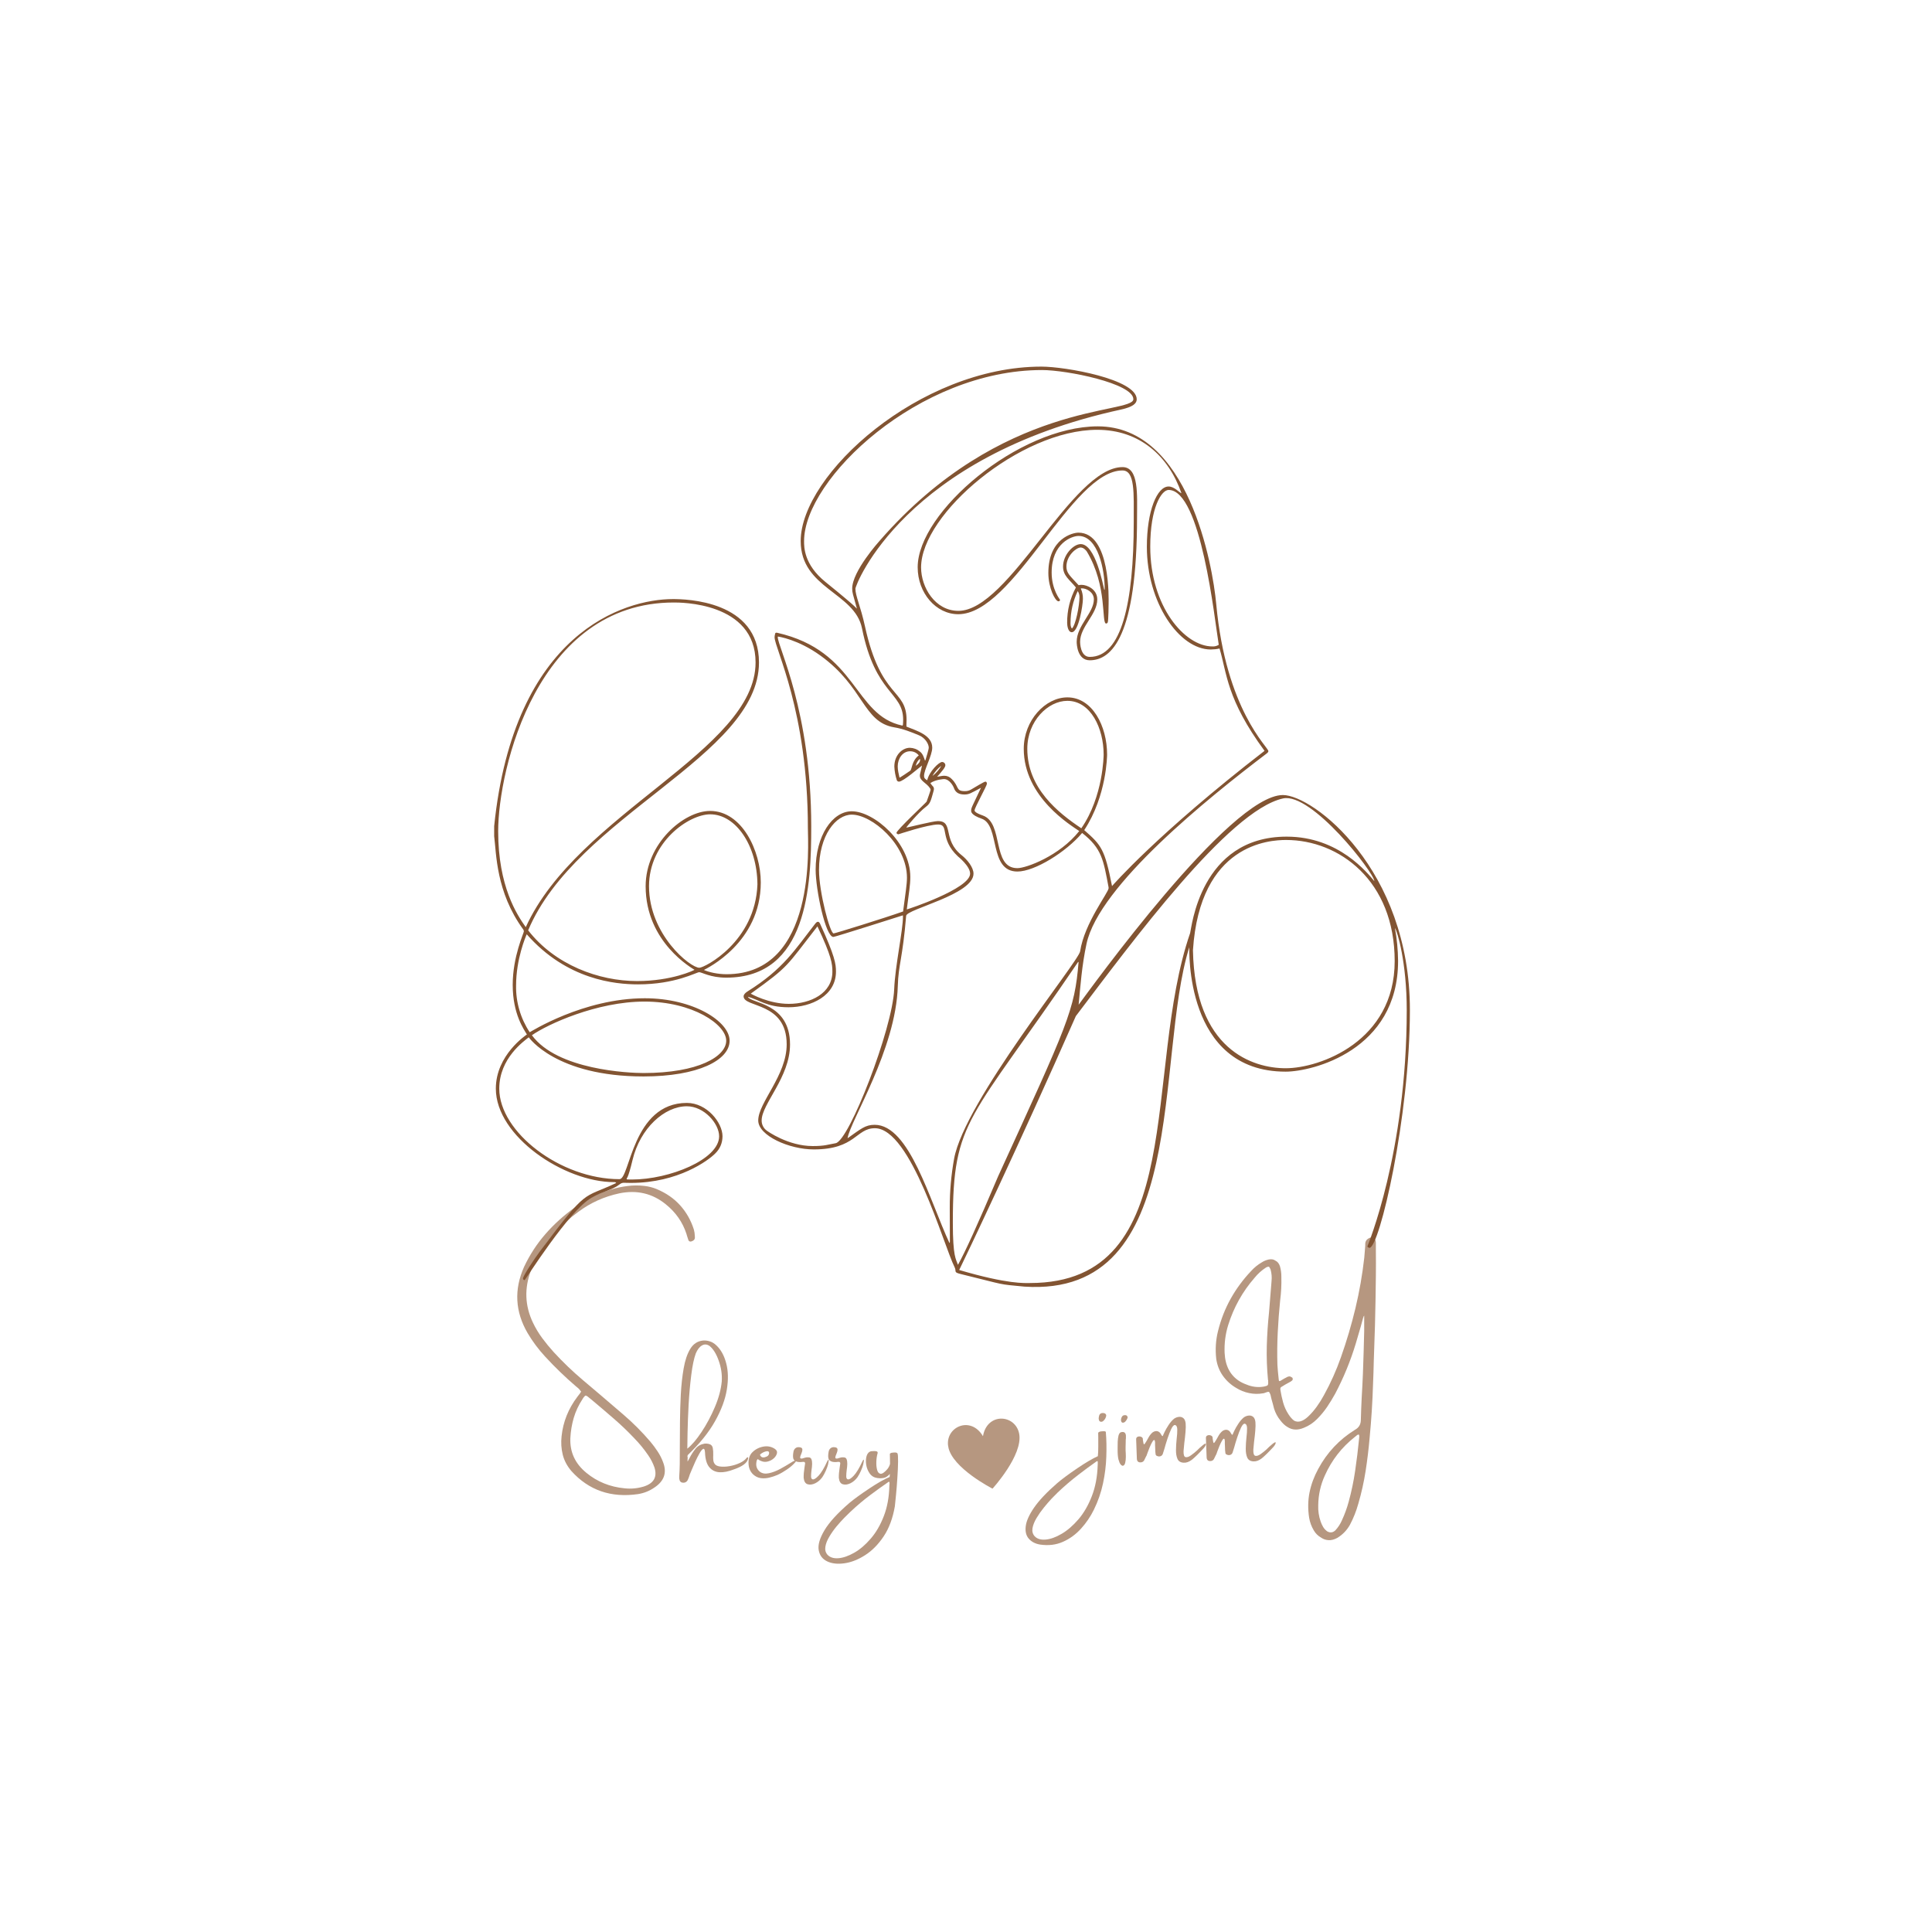 <svg xmlns="http://www.w3.org/2000/svg" xmlns:xlink="http://www.w3.org/1999/xlink" width="500" zoomAndPan="magnify" viewBox="0 0 375 375" height="500" preserveAspectRatio="xMidYMid meet" version="1.0"><defs><g/><clipPath id="211557fd92"><path d="M 95.914 71.152 L 273.664 71.152 L 273.664 250 L 95.914 250 Z M 95.914 71.152 " clip-rule="nonzero"/></clipPath><clipPath id="cbf7614b72"><path d="M 183 275 L 198 275 L 198 289 L 183 289 Z M 183 275 " clip-rule="nonzero"/></clipPath><clipPath id="c1744fb50b"><path d="M 183.113 275.594 L 197.133 273.039 L 199.82 287.797 L 185.805 290.352 Z M 183.113 275.594 " clip-rule="nonzero"/></clipPath><clipPath id="5a2cbcca70"><path d="M 183.113 275.594 L 197.133 273.039 L 199.82 287.797 L 185.805 290.352 Z M 183.113 275.594 " clip-rule="nonzero"/></clipPath></defs><rect x="-37.5" width="450" fill="#ffffff" y="-37.5" height="450" fill-opacity="1"/><rect x="-37.5" width="450" fill="#ffffff" y="-37.5" height="450" fill-opacity="1"/><g fill="#b69780" fill-opacity="1"><g transform="translate(105.347, 279.128)"><g><path d="M 22.078 -48.344 C 23.93 -47.57 25.457 -46.52 26.656 -45.188 C 27.863 -43.852 28.754 -42.285 29.328 -40.484 C 29.441 -40.086 29.504 -39.676 29.516 -39.25 C 29.516 -39.156 29.52 -39.062 29.531 -38.969 C 29.551 -38.645 29.395 -38.406 29.062 -38.25 C 28.883 -38.156 28.723 -38.125 28.578 -38.156 C 28.43 -38.188 28.328 -38.281 28.266 -38.438 C 28.16 -38.727 28.062 -39.035 27.969 -39.359 C 27.957 -39.422 27.938 -39.5 27.906 -39.594 C 27.164 -41.895 25.812 -43.832 23.844 -45.406 C 21.25 -47.5 18.254 -48.195 14.859 -47.5 C 11.91 -46.863 9.266 -45.672 6.922 -43.922 C 3.723 -41.598 1.141 -38.789 -0.828 -35.5 C -1.422 -34.52 -1.91 -33.52 -2.297 -32.5 C -3.598 -29.062 -3.469 -25.695 -1.906 -22.406 C -1.395 -21.332 -0.789 -20.328 -0.094 -19.391 C 0.594 -18.461 1.332 -17.562 2.125 -16.688 C 3.906 -14.75 5.805 -12.926 7.828 -11.219 C 8.91 -10.289 9.988 -9.379 11.062 -8.484 C 12.594 -7.18 14.117 -5.875 15.641 -4.562 C 17.535 -2.938 19.285 -1.18 20.891 0.703 C 21.398 1.305 21.867 1.938 22.297 2.594 C 22.734 3.25 23.086 3.945 23.359 4.688 C 24.129 6.688 23.586 8.312 21.734 9.562 C 20.754 10.25 19.676 10.688 18.5 10.875 C 13.258 11.633 8.953 10.148 5.578 6.422 C 4.723 5.422 4.156 4.348 3.875 3.203 C 3.594 2.066 3.52 0.879 3.656 -0.359 C 3.945 -3.148 4.973 -5.707 6.734 -8.031 C 6.91 -8.258 7.082 -8.484 7.25 -8.703 C 7.301 -8.816 7.367 -8.914 7.453 -9 C 7.234 -9.332 6.984 -9.609 6.703 -9.828 C 6.598 -9.898 6.516 -9.969 6.453 -10.031 C 4.328 -11.852 2.328 -13.785 0.453 -15.828 C -0.848 -17.234 -1.977 -18.75 -2.938 -20.375 C -5.363 -24.539 -5.594 -28.828 -3.625 -33.234 C -2.52 -35.578 -1.141 -37.695 0.516 -39.594 C 2.172 -41.5 4.082 -43.227 6.25 -44.781 C 8.363 -46.301 10.695 -47.457 13.25 -48.25 C 14.289 -48.562 15.359 -48.785 16.453 -48.922 C 17.547 -49.066 18.645 -49.07 19.75 -48.938 C 20.562 -48.844 21.336 -48.645 22.078 -48.344 Z M 8.078 -8.062 C 7.941 -7.914 7.82 -7.75 7.719 -7.562 C 6.957 -6.406 6.391 -5.191 6.016 -3.922 C 5.648 -2.66 5.43 -1.352 5.359 0 C 5.242 2.707 6.281 4.957 8.469 6.75 C 10.57 8.477 13.035 9.477 15.859 9.75 C 17.148 9.895 18.414 9.773 19.656 9.391 C 21.57 8.766 22.25 7.539 21.688 5.719 C 21.395 4.875 20.984 4.07 20.453 3.312 C 19.648 2.133 18.742 1.031 17.734 0 C 16.492 -1.312 15.188 -2.562 13.812 -3.75 C 12.445 -4.938 11.066 -6.113 9.672 -7.281 C 9.359 -7.531 9.047 -7.785 8.734 -8.047 C 8.66 -8.117 8.57 -8.164 8.469 -8.188 C 8.426 -8.219 8.383 -8.242 8.344 -8.266 C 8.301 -8.242 8.266 -8.219 8.234 -8.188 C 8.16 -8.156 8.109 -8.113 8.078 -8.062 Z M 8.078 -8.062 "/></g></g></g><g fill="#b69780" fill-opacity="1"><g transform="translate(213.126, 285.455)"><g><path d="M 1.078 -11.188 C 1.254 -11.164 1.391 -11.098 1.484 -10.984 C 1.578 -10.867 1.609 -10.738 1.578 -10.594 C 1.504 -10.238 1.332 -9.938 1.062 -9.688 C 0.988 -9.594 0.879 -9.531 0.734 -9.5 C 0.598 -9.469 0.477 -9.484 0.375 -9.547 C 0.281 -9.609 0.219 -9.691 0.188 -9.797 C 0.156 -9.898 0.133 -10.023 0.125 -10.172 C 0.133 -10.191 0.141 -10.223 0.141 -10.266 C 0.148 -10.391 0.176 -10.531 0.219 -10.688 C 0.332 -11.062 0.617 -11.227 1.078 -11.188 Z M 0.891 -7.641 C 1.047 -7.66 1.188 -7.66 1.312 -7.641 C 1.445 -7.617 1.516 -7.566 1.516 -7.484 C 1.641 -6.023 1.672 -4.441 1.609 -2.734 C 1.555 -1.023 1.344 0.707 0.969 2.469 C 0.594 4.238 0 5.945 -0.812 7.594 C -1.457 8.914 -2.285 10.133 -3.297 11.25 C -4.316 12.375 -5.488 13.227 -6.812 13.812 C -8.145 14.406 -9.625 14.582 -11.25 14.344 C -12.188 14.188 -12.914 13.805 -13.438 13.203 C -13.957 12.609 -14.156 11.805 -14.031 10.797 C -13.914 9.785 -13.379 8.582 -12.422 7.188 C -11.461 5.789 -9.969 4.207 -7.938 2.438 C -7 1.633 -5.691 0.664 -4.016 -0.469 C -2.336 -1.602 -1.008 -2.383 -0.031 -2.812 C 0.02 -3.332 0.047 -3.93 0.047 -4.609 C 0.055 -5.297 0.055 -5.93 0.047 -6.516 C 0.047 -6.836 0.039 -7.117 0.031 -7.359 C 0.094 -7.461 0.203 -7.535 0.359 -7.578 C 0.523 -7.617 0.676 -7.641 0.812 -7.641 C 0.852 -7.641 0.879 -7.641 0.891 -7.641 Z M -0.062 -1.109 C -0.062 -1.117 -0.062 -1.129 -0.062 -1.141 C -0.062 -1.223 -0.055 -1.332 -0.047 -1.469 C -0.047 -1.602 -0.051 -1.707 -0.062 -1.781 C -0.082 -1.863 -0.145 -1.879 -0.25 -1.828 C -0.352 -1.754 -0.469 -1.672 -0.594 -1.578 C -1.426 -1.004 -2.504 -0.207 -3.828 0.812 C -5.16 1.832 -6.5 2.977 -7.844 4.25 C -8.113 4.508 -8.492 4.895 -8.984 5.406 C -9.473 5.926 -9.984 6.516 -10.516 7.172 C -11.047 7.828 -11.52 8.504 -11.938 9.203 C -12.352 9.898 -12.613 10.555 -12.719 11.172 C -12.82 11.785 -12.68 12.305 -12.297 12.734 C -11.816 13.242 -11.102 13.457 -10.156 13.375 C -9.207 13.289 -8.172 12.914 -7.047 12.25 C -5.93 11.594 -4.848 10.656 -3.797 9.438 C -2.754 8.219 -1.891 6.723 -1.203 4.953 C -0.516 3.191 -0.133 1.172 -0.062 -1.109 Z M -0.062 -1.109 "/></g></g></g><g fill="#b69780" fill-opacity="1"><g transform="translate(217.024, 285.381)"><g><path d="M 0.922 -0.875 C 0.797 -0.863 0.648 -0.953 0.484 -1.141 C 0.328 -1.328 0.188 -1.656 0.062 -2.125 C -0.051 -2.602 -0.102 -3.266 -0.094 -4.109 C -0.094 -4.191 -0.094 -4.297 -0.094 -4.422 C -0.102 -4.742 -0.098 -5.125 -0.078 -5.562 C -0.055 -6 -0.004 -6.391 0.078 -6.734 C 0.172 -7.078 0.316 -7.289 0.516 -7.375 C 1.117 -7.551 1.453 -7.344 1.516 -6.75 C 1.516 -6.57 1.516 -6.391 1.516 -6.203 C 1.492 -6.117 1.484 -6.031 1.484 -5.938 C 1.473 -5.664 1.469 -5.398 1.469 -5.141 C 1.469 -4.91 1.461 -4.691 1.453 -4.484 C 1.453 -4.336 1.453 -4.129 1.453 -3.859 C 1.484 -3.473 1.5 -3.055 1.5 -2.609 C 1.5 -2.16 1.457 -1.77 1.375 -1.438 C 1.289 -1.102 1.141 -0.914 0.922 -0.875 Z M 1.344 -9.406 C 1.27 -9.332 1.172 -9.281 1.047 -9.25 C 0.922 -9.227 0.82 -9.238 0.75 -9.281 C 0.676 -9.352 0.625 -9.43 0.594 -9.516 C 0.57 -9.598 0.562 -9.703 0.562 -9.828 C 0.57 -9.859 0.578 -9.891 0.578 -9.922 C 0.586 -10.035 0.617 -10.145 0.672 -10.25 C 0.785 -10.582 1.039 -10.734 1.438 -10.703 C 1.57 -10.691 1.676 -10.633 1.75 -10.531 C 1.832 -10.426 1.863 -10.316 1.844 -10.203 C 1.738 -9.891 1.57 -9.625 1.344 -9.406 Z M 1.344 -9.406 "/></g></g></g><g fill="#b69780" fill-opacity="1"><g transform="translate(220.65, 285.313)"><g><path d="M 11.75 -3.828 C 11.75 -3.828 11.754 -3.836 11.766 -3.859 C 11.828 -3.91 11.961 -4.039 12.172 -4.25 C 12.391 -4.457 12.613 -4.648 12.844 -4.828 C 13.07 -5.016 13.242 -5.109 13.359 -5.109 C 13.473 -5.117 13.445 -4.957 13.281 -4.625 C 13.27 -4.594 13.238 -4.547 13.188 -4.484 C 13.145 -4.422 13.098 -4.359 13.047 -4.297 C 13.035 -4.273 13.023 -4.258 13.016 -4.25 C 12.023 -3.176 11.254 -2.422 10.703 -1.984 C 10.148 -1.555 9.602 -1.363 9.062 -1.406 C 8.477 -1.445 8.086 -1.695 7.891 -2.156 C 7.691 -2.625 7.598 -3.203 7.609 -3.891 C 7.617 -4.578 7.66 -5.27 7.734 -5.969 C 7.828 -6.719 7.867 -7.348 7.859 -7.859 C 7.848 -8.379 7.695 -8.664 7.406 -8.719 C 7.188 -8.738 6.945 -8.484 6.688 -7.953 C 6.438 -7.422 6.191 -6.789 5.953 -6.062 C 5.711 -5.332 5.516 -4.676 5.359 -4.094 C 5.211 -3.594 5.109 -3.266 5.047 -3.109 C 4.961 -2.879 4.805 -2.727 4.578 -2.656 C 4.359 -2.594 4.141 -2.613 3.922 -2.719 C 3.766 -2.781 3.676 -2.883 3.656 -3.031 C 3.602 -3.375 3.578 -3.734 3.578 -4.109 C 3.578 -4.348 3.566 -4.582 3.547 -4.812 C 3.547 -4.863 3.547 -4.938 3.547 -5.031 C 3.555 -5.133 3.555 -5.242 3.547 -5.359 C 3.535 -5.473 3.52 -5.57 3.5 -5.656 C 3.477 -5.738 3.441 -5.789 3.391 -5.812 C 3.273 -5.812 3.141 -5.672 2.984 -5.391 C 2.828 -5.117 2.664 -4.785 2.5 -4.391 C 2.344 -4.004 2.207 -3.656 2.094 -3.344 C 2 -3.062 1.93 -2.867 1.891 -2.766 C 1.867 -2.723 1.848 -2.691 1.828 -2.672 C 1.703 -2.398 1.57 -2.133 1.438 -1.875 C 1.32 -1.664 1.145 -1.535 0.906 -1.484 C 0.363 -1.398 0.066 -1.609 0.016 -2.109 C -0.035 -3.379 -0.082 -4.66 -0.125 -5.953 C -0.125 -6.203 -0.023 -6.363 0.172 -6.438 C 0.367 -6.52 0.57 -6.523 0.781 -6.453 C 1 -6.379 1.129 -6.254 1.172 -6.078 C 1.18 -5.992 1.188 -5.898 1.188 -5.797 C 1.258 -5.242 1.332 -4.969 1.406 -4.969 C 1.488 -4.969 1.664 -5.207 1.938 -5.688 C 2.07 -5.945 2.211 -6.195 2.359 -6.438 C 2.547 -6.758 2.785 -7.047 3.078 -7.297 C 3.41 -7.516 3.723 -7.586 4.016 -7.516 C 4.316 -7.441 4.555 -7.223 4.734 -6.859 C 4.848 -6.641 4.945 -6.547 5.031 -6.578 C 5.031 -6.578 5.039 -6.586 5.062 -6.609 C 5.082 -6.691 5.191 -6.941 5.391 -7.359 C 5.586 -7.773 5.848 -8.227 6.172 -8.719 C 6.492 -9.219 6.852 -9.629 7.25 -9.953 C 7.539 -10.148 7.848 -10.266 8.172 -10.297 C 8.492 -10.336 8.781 -10.258 9.031 -10.062 C 9.281 -9.863 9.43 -9.52 9.484 -9.031 C 9.523 -8.633 9.516 -8.066 9.453 -7.328 C 9.391 -6.598 9.312 -5.883 9.219 -5.188 C 9.145 -4.539 9.098 -4.035 9.078 -3.672 C 9.055 -2.941 9.188 -2.547 9.469 -2.484 C 9.758 -2.422 10.113 -2.539 10.531 -2.844 C 10.957 -3.145 11.363 -3.473 11.75 -3.828 Z M 11.75 -3.828 "/></g></g></g><g fill="#b69780" fill-opacity="1"><g transform="translate(234.193, 285.058)"><g><path d="M 11.75 -3.828 C 11.75 -3.828 11.754 -3.836 11.766 -3.859 C 11.828 -3.91 11.961 -4.039 12.172 -4.25 C 12.391 -4.457 12.613 -4.648 12.844 -4.828 C 13.07 -5.016 13.242 -5.109 13.359 -5.109 C 13.473 -5.117 13.445 -4.957 13.281 -4.625 C 13.27 -4.594 13.238 -4.547 13.188 -4.484 C 13.145 -4.422 13.098 -4.359 13.047 -4.297 C 13.035 -4.273 13.023 -4.258 13.016 -4.25 C 12.023 -3.176 11.254 -2.422 10.703 -1.984 C 10.148 -1.555 9.602 -1.363 9.062 -1.406 C 8.477 -1.445 8.086 -1.695 7.891 -2.156 C 7.691 -2.625 7.598 -3.203 7.609 -3.891 C 7.617 -4.578 7.66 -5.27 7.734 -5.969 C 7.828 -6.719 7.867 -7.348 7.859 -7.859 C 7.848 -8.379 7.695 -8.664 7.406 -8.719 C 7.188 -8.738 6.945 -8.484 6.688 -7.953 C 6.438 -7.422 6.191 -6.789 5.953 -6.062 C 5.711 -5.332 5.516 -4.676 5.359 -4.094 C 5.211 -3.594 5.109 -3.266 5.047 -3.109 C 4.961 -2.879 4.805 -2.727 4.578 -2.656 C 4.359 -2.594 4.141 -2.613 3.922 -2.719 C 3.766 -2.781 3.676 -2.883 3.656 -3.031 C 3.602 -3.375 3.578 -3.734 3.578 -4.109 C 3.578 -4.348 3.566 -4.582 3.547 -4.812 C 3.547 -4.863 3.547 -4.938 3.547 -5.031 C 3.555 -5.133 3.555 -5.242 3.547 -5.359 C 3.535 -5.473 3.52 -5.57 3.5 -5.656 C 3.477 -5.738 3.441 -5.789 3.391 -5.812 C 3.273 -5.812 3.141 -5.672 2.984 -5.391 C 2.828 -5.117 2.664 -4.785 2.5 -4.391 C 2.344 -4.004 2.207 -3.656 2.094 -3.344 C 2 -3.062 1.93 -2.867 1.891 -2.766 C 1.867 -2.723 1.848 -2.691 1.828 -2.672 C 1.703 -2.398 1.57 -2.133 1.438 -1.875 C 1.32 -1.664 1.145 -1.535 0.906 -1.484 C 0.363 -1.398 0.066 -1.609 0.016 -2.109 C -0.035 -3.379 -0.082 -4.66 -0.125 -5.953 C -0.125 -6.203 -0.023 -6.363 0.172 -6.438 C 0.367 -6.52 0.57 -6.523 0.781 -6.453 C 1 -6.379 1.129 -6.254 1.172 -6.078 C 1.18 -5.992 1.188 -5.898 1.188 -5.797 C 1.258 -5.242 1.332 -4.969 1.406 -4.969 C 1.488 -4.969 1.664 -5.207 1.938 -5.688 C 2.07 -5.945 2.211 -6.195 2.359 -6.438 C 2.547 -6.758 2.785 -7.047 3.078 -7.297 C 3.41 -7.516 3.723 -7.586 4.016 -7.516 C 4.316 -7.441 4.555 -7.223 4.734 -6.859 C 4.848 -6.641 4.945 -6.547 5.031 -6.578 C 5.031 -6.578 5.039 -6.586 5.062 -6.609 C 5.082 -6.691 5.191 -6.941 5.391 -7.359 C 5.586 -7.773 5.848 -8.227 6.172 -8.719 C 6.492 -9.219 6.852 -9.629 7.25 -9.953 C 7.539 -10.148 7.848 -10.266 8.172 -10.297 C 8.492 -10.336 8.781 -10.258 9.031 -10.062 C 9.281 -9.863 9.43 -9.52 9.484 -9.031 C 9.523 -8.633 9.516 -8.066 9.453 -7.328 C 9.391 -6.598 9.312 -5.883 9.219 -5.188 C 9.145 -4.539 9.098 -4.035 9.078 -3.672 C 9.055 -2.941 9.188 -2.547 9.469 -2.484 C 9.758 -2.422 10.113 -2.539 10.531 -2.844 C 10.957 -3.145 11.363 -3.473 11.75 -3.828 Z M 11.75 -3.828 "/></g></g></g><g fill="#b69780" fill-opacity="1"><g transform="translate(237.149, 277.333)"><g><path d="M 29.5 -36.938 C 29.688 -36.844 29.801 -36.719 29.844 -36.562 C 29.883 -36.406 29.906 -36.238 29.906 -36.062 C 29.906 -36.039 29.906 -36.023 29.906 -36.016 C 29.906 -35.547 29.906 -35.07 29.906 -34.594 C 29.926 -32.945 29.926 -31.297 29.906 -29.641 C 29.875 -26.461 29.816 -23.285 29.734 -20.109 C 29.66 -17.773 29.582 -15.445 29.5 -13.125 C 29.469 -11.656 29.422 -10.195 29.359 -8.75 C 29.254 -5.25 29.035 -1.781 28.703 1.656 C 28.516 3.844 28.254 6.008 27.922 8.156 C 27.586 10.312 27.113 12.438 26.5 14.531 C 26.102 15.969 25.555 17.344 24.859 18.656 C 24.273 19.695 23.461 20.535 22.422 21.172 C 21.805 21.504 21.234 21.648 20.703 21.609 C 20.172 21.578 19.691 21.41 19.266 21.109 C 18.672 20.773 18.203 20.312 17.859 19.719 C 17.398 18.945 17.098 18.125 16.953 17.25 C 16.691 15.539 16.719 13.906 17.031 12.344 C 17.352 10.781 17.91 9.27 18.703 7.812 C 20.41 4.625 22.801 2.078 25.875 0.172 C 26.57 -0.211 26.941 -0.797 26.984 -1.578 C 27.023 -3.066 27.082 -4.566 27.156 -6.078 C 27.25 -7.598 27.328 -9.129 27.391 -10.672 C 27.492 -13.441 27.578 -16.219 27.641 -19 C 27.648 -19.75 27.648 -20.508 27.641 -21.281 C 27.641 -21.508 27.641 -21.738 27.641 -21.969 C 27.598 -21.926 27.562 -21.879 27.531 -21.828 C 27.508 -21.773 27.492 -21.711 27.484 -21.641 C 27.484 -21.609 27.469 -21.582 27.438 -21.562 C 27.289 -21 27.141 -20.441 26.984 -19.891 C 26.66 -18.766 26.332 -17.645 26 -16.531 C 24.977 -13.156 23.645 -9.91 22 -6.797 C 21.508 -5.91 20.984 -5.051 20.422 -4.219 C 19.859 -3.395 19.219 -2.625 18.5 -1.906 C 17.758 -1.156 16.906 -0.586 15.938 -0.203 C 14.738 0.305 13.672 0.254 12.734 -0.359 C 12.254 -0.641 11.801 -1.062 11.375 -1.625 C 10.812 -2.32 10.398 -3.094 10.141 -3.938 C 9.992 -4.539 9.832 -5.141 9.656 -5.734 C 9.613 -5.879 9.578 -6.023 9.547 -6.172 C 9.492 -6.555 9.367 -6.883 9.172 -7.156 C 9.172 -7.156 9.172 -7.16 9.172 -7.172 C 9.16 -7.172 9.156 -7.172 9.156 -7.172 C 9.051 -7.191 8.938 -7.18 8.812 -7.141 C 8.688 -7.109 8.562 -7.066 8.438 -7.016 C 8.281 -6.941 8.133 -6.898 8 -6.891 C 7.094 -6.734 6.191 -6.75 5.297 -6.938 C 4.398 -7.125 3.566 -7.457 2.797 -7.938 C 1.773 -8.531 0.914 -9.312 0.219 -10.281 C -0.469 -11.25 -0.898 -12.348 -1.078 -13.578 C -1.285 -15.422 -1.172 -17.219 -0.734 -18.969 C -0.172 -21.227 0.648 -23.328 1.734 -25.266 C 2.816 -27.203 4.145 -29 5.719 -30.656 C 6.312 -31.312 6.992 -31.863 7.766 -32.312 C 8.18 -32.582 8.645 -32.77 9.156 -32.875 C 9.676 -32.969 10.102 -32.883 10.438 -32.625 C 10.82 -32.445 11.102 -32.098 11.281 -31.578 C 11.477 -30.898 11.57 -30.203 11.562 -29.484 C 11.562 -29.484 11.562 -29.473 11.562 -29.453 C 11.602 -27.941 11.523 -26.43 11.328 -24.922 C 11.117 -22.859 10.961 -20.781 10.859 -18.688 C 10.754 -16.602 10.734 -14.504 10.797 -12.391 C 10.848 -11.566 10.922 -10.742 11.016 -9.922 C 11.023 -9.785 11.039 -9.648 11.062 -9.516 C 11.062 -9.422 11.086 -9.336 11.141 -9.266 C 11.234 -9.266 11.312 -9.281 11.375 -9.312 C 11.625 -9.457 11.867 -9.602 12.109 -9.75 C 12.254 -9.832 12.395 -9.906 12.531 -9.969 C 12.633 -10.039 12.742 -10.094 12.859 -10.125 C 12.973 -10.164 13.098 -10.18 13.234 -10.172 C 13.297 -10.148 13.352 -10.125 13.406 -10.094 C 13.457 -10.07 13.488 -10.047 13.5 -10.016 C 13.551 -10.016 13.598 -10 13.641 -9.969 C 13.691 -9.938 13.723 -9.906 13.734 -9.875 C 13.754 -9.801 13.766 -9.723 13.766 -9.641 C 13.766 -9.566 13.75 -9.504 13.719 -9.453 C 13.594 -9.316 13.441 -9.203 13.266 -9.109 C 12.953 -8.922 12.641 -8.75 12.328 -8.594 C 12.129 -8.469 11.926 -8.344 11.719 -8.219 C 11.594 -8.164 11.492 -8.094 11.422 -8 C 11.359 -7.906 11.344 -7.789 11.375 -7.656 C 11.375 -7.613 11.375 -7.578 11.375 -7.547 C 11.508 -6.711 11.688 -5.898 11.906 -5.109 C 12.125 -4.316 12.469 -3.555 12.938 -2.828 C 13.301 -2.266 13.672 -1.848 14.047 -1.578 C 14.816 -1.172 15.703 -1.422 16.703 -2.328 C 17.348 -2.93 17.926 -3.594 18.438 -4.312 C 18.957 -5.031 19.426 -5.781 19.844 -6.562 C 21.133 -8.895 22.227 -11.336 23.125 -13.891 C 24.227 -17.004 25.164 -20.172 25.938 -23.391 C 26.707 -26.617 27.281 -29.895 27.656 -33.219 C 27.727 -33.977 27.789 -34.75 27.844 -35.531 C 27.844 -35.664 27.844 -35.801 27.844 -35.938 C 27.863 -36.32 28.016 -36.617 28.297 -36.828 C 28.43 -36.93 28.578 -37.016 28.734 -37.078 C 28.891 -37.141 29.062 -37.145 29.25 -37.094 C 29.344 -37.051 29.426 -37 29.5 -36.938 Z M 0.547 -14.75 C 0.672 -12.164 1.672 -10.305 3.547 -9.172 C 4.035 -8.891 4.586 -8.645 5.203 -8.438 C 6.191 -8.102 7.191 -8.023 8.203 -8.203 C 8.578 -8.273 8.812 -8.363 8.906 -8.469 C 9 -8.582 9.031 -8.82 9 -9.188 C 9 -9.258 9 -9.336 9 -9.422 C 9 -9.441 8.988 -9.461 8.969 -9.484 C 8.758 -11.703 8.68 -13.898 8.734 -16.078 C 8.797 -18.266 8.941 -20.453 9.172 -22.641 C 9.348 -24.648 9.508 -26.656 9.656 -28.656 C 9.738 -29.426 9.676 -30.18 9.469 -30.922 C 9.375 -31.148 9.273 -31.328 9.172 -31.453 C 9.016 -31.492 8.812 -31.441 8.562 -31.297 C 7.727 -30.754 7 -30.098 6.375 -29.328 C 4.02 -26.629 2.305 -23.555 1.234 -20.109 C 0.703 -18.391 0.473 -16.602 0.547 -14.75 Z M 20.469 19.906 C 20.488 19.906 20.508 19.914 20.531 19.938 C 21.07 20.219 21.578 20.141 22.047 19.703 C 22.586 19.117 23.016 18.461 23.328 17.734 C 23.867 16.566 24.305 15.359 24.641 14.109 C 25.18 12.141 25.598 10.141 25.891 8.109 C 26.191 6.078 26.441 4.035 26.641 1.984 C 26.648 1.922 26.656 1.867 26.656 1.828 C 26.676 1.711 26.688 1.594 26.688 1.469 C 26.688 1.352 26.66 1.234 26.609 1.109 C 26.492 1.109 26.383 1.141 26.281 1.203 C 26.188 1.266 26.094 1.344 26 1.438 C 25.957 1.477 25.906 1.52 25.844 1.562 C 23.289 3.57 21.348 6.062 20.016 9.031 C 19.18 10.844 18.75 12.773 18.719 14.828 C 18.676 15.91 18.832 16.969 19.188 18 C 19.312 18.363 19.473 18.711 19.672 19.047 C 19.867 19.379 20.133 19.664 20.469 19.906 Z M 20.469 19.906 "/></g></g></g><g fill="#b69780" fill-opacity="1"><g transform="translate(131.813, 288.246)"><g><path d="M 13.125 -5.297 C 13.207 -5.398 13.281 -5.426 13.344 -5.375 C 13.406 -5.332 13.422 -5.25 13.391 -5.125 C 13.234 -4.312 12.32 -3.617 10.656 -3.047 C 9.602 -2.629 8.664 -2.441 7.844 -2.484 C 7.02 -2.535 6.359 -2.863 5.859 -3.469 C 5.359 -4.07 5.082 -5.016 5.031 -6.297 C 5 -6.867 4.879 -7.109 4.672 -7.016 C 4.473 -6.922 4.234 -6.629 3.953 -6.141 C 3.672 -5.648 3.391 -5.094 3.109 -4.469 C 2.836 -3.852 2.602 -3.312 2.406 -2.844 C 2.207 -2.375 2.098 -2.113 2.078 -2.062 C 2.047 -1.957 2.016 -1.859 1.984 -1.766 C 1.898 -1.484 1.789 -1.207 1.656 -0.938 C 1.539 -0.727 1.367 -0.582 1.141 -0.5 C 0.91 -0.426 0.672 -0.438 0.422 -0.531 C 0.266 -0.625 0.16 -0.75 0.109 -0.906 C 0.023 -1.164 0 -1.422 0.031 -1.672 C 0.031 -1.703 0.031 -1.734 0.031 -1.766 C 0.125 -3.004 0.16 -4.852 0.141 -7.312 C 0.141 -8.883 0.148 -10.551 0.172 -12.312 C 0.191 -14.082 0.242 -15.828 0.328 -17.547 C 0.43 -19.422 0.617 -21.129 0.891 -22.672 C 1.16 -24.223 1.586 -25.477 2.172 -26.438 C 2.754 -27.395 3.566 -27.93 4.609 -28.047 C 5.055 -28.086 5.504 -28.035 5.953 -27.891 C 6.41 -27.754 6.844 -27.488 7.25 -27.094 C 8.125 -26.27 8.754 -25.117 9.141 -23.641 C 9.535 -22.172 9.578 -20.473 9.266 -18.547 C 8.961 -16.629 8.203 -14.582 6.984 -12.406 C 5.773 -10.238 4.008 -8.047 1.688 -5.828 C 1.656 -5.766 1.641 -5.719 1.641 -5.688 C 1.617 -5.664 1.609 -5.645 1.609 -5.625 C 1.609 -5.613 1.609 -5.602 1.609 -5.594 C 1.609 -5.582 1.609 -5.57 1.609 -5.562 C 1.609 -5.562 1.613 -5.562 1.625 -5.562 C 1.633 -5.562 1.641 -5.555 1.641 -5.547 C 1.641 -5.535 1.641 -5.52 1.641 -5.5 C 1.648 -5.488 1.656 -5.461 1.656 -5.422 C 1.656 -5.391 1.656 -5.348 1.656 -5.297 C 1.656 -5.254 1.656 -5.195 1.656 -5.125 C 1.656 -5.051 1.648 -4.969 1.641 -4.875 C 1.641 -4.781 1.641 -4.676 1.641 -4.562 C 1.785 -4.789 1.926 -5.039 2.062 -5.312 C 2.383 -5.938 2.758 -6.516 3.188 -7.047 C 3.613 -7.578 4.188 -7.906 4.906 -8.031 C 5.207 -8.07 5.523 -8.047 5.859 -7.953 C 6.203 -7.859 6.426 -7.625 6.531 -7.25 C 6.613 -6.789 6.645 -6.316 6.625 -5.828 C 6.602 -5.473 6.609 -5.141 6.641 -4.828 C 6.672 -4.523 6.773 -4.266 6.953 -4.047 C 7.129 -3.828 7.438 -3.68 7.875 -3.609 C 8.457 -3.523 9.102 -3.547 9.812 -3.672 C 10.52 -3.797 11.176 -4 11.781 -4.281 C 12.383 -4.562 12.832 -4.898 13.125 -5.297 Z M 3.234 -25.531 C 2.879 -24.562 2.586 -23.164 2.359 -21.344 C 2.129 -19.52 1.957 -17.594 1.844 -15.562 C 1.738 -13.531 1.672 -11.727 1.641 -10.156 C 1.609 -8.582 1.594 -7.551 1.594 -7.062 C 2.469 -7.758 3.391 -8.836 4.359 -10.297 C 5.336 -11.766 6.195 -13.375 6.938 -15.125 C 7.688 -16.883 8.133 -18.551 8.281 -20.125 C 8.363 -21.477 8.164 -22.816 7.688 -24.141 C 7.219 -25.473 6.625 -26.426 5.906 -27 C 5.406 -27.344 4.914 -27.375 4.438 -27.094 C 3.957 -26.82 3.555 -26.301 3.234 -25.531 Z M 3.234 -25.531 "/></g></g></g><g fill="#b69780" fill-opacity="1"><g transform="translate(145.387, 288.246)"><g><path d="M 8.516 -4.578 C 8.641 -4.648 8.766 -4.703 8.891 -4.734 C 9.016 -4.773 9.094 -4.773 9.125 -4.734 C 9.164 -4.691 9.113 -4.582 8.969 -4.406 C 8.52 -3.906 7.988 -3.445 7.375 -3.031 C 6.77 -2.613 6.156 -2.258 5.531 -1.969 C 5.02 -1.75 4.484 -1.57 3.922 -1.438 C 3.367 -1.301 2.816 -1.27 2.266 -1.344 C 1.711 -1.426 1.219 -1.672 0.781 -2.078 C 0.238 -2.609 -0.051 -3.285 -0.094 -4.109 C -0.145 -4.941 0.047 -5.633 0.484 -6.188 C 1.055 -6.832 1.781 -7.25 2.656 -7.438 C 3.531 -7.625 4.316 -7.484 5.016 -7.016 C 5.359 -6.773 5.492 -6.5 5.422 -6.188 C 5.359 -5.875 5.191 -5.578 4.922 -5.297 C 4.648 -5.023 4.344 -4.82 4 -4.688 C 3.5 -4.488 3.051 -4.445 2.656 -4.562 C 2.258 -4.676 1.945 -4.832 1.719 -5.031 C 1.562 -4.977 1.461 -4.758 1.422 -4.375 C 1.316 -3.633 1.547 -3.035 2.109 -2.578 C 2.578 -2.234 3.164 -2.141 3.875 -2.297 C 4.582 -2.453 5.305 -2.727 6.047 -3.125 C 6.785 -3.531 7.445 -3.914 8.031 -4.281 C 8.207 -4.375 8.367 -4.473 8.516 -4.578 Z M 3.859 -6.422 C 3.773 -6.535 3.641 -6.582 3.453 -6.562 C 3.266 -6.539 3.066 -6.484 2.859 -6.391 C 2.66 -6.297 2.484 -6.191 2.328 -6.078 C 2.18 -5.973 2.117 -5.898 2.141 -5.859 C 2.141 -5.836 2.156 -5.789 2.188 -5.719 C 2.227 -5.656 2.281 -5.586 2.344 -5.516 C 2.414 -5.453 2.508 -5.406 2.625 -5.375 C 2.75 -5.344 2.906 -5.352 3.094 -5.406 C 3.383 -5.488 3.586 -5.594 3.703 -5.719 C 3.816 -5.852 3.879 -5.984 3.891 -6.109 C 3.91 -6.242 3.898 -6.348 3.859 -6.422 Z M 3.859 -6.422 "/></g></g></g><g fill="#b69780" fill-opacity="1"><g transform="translate(154.459, 288.246)"><g><path d="M 6.094 -4.578 C 6.219 -4.828 6.301 -4.941 6.344 -4.922 C 6.395 -4.898 6.406 -4.797 6.375 -4.609 C 6.352 -4.43 6.316 -4.227 6.266 -4 C 6.18 -3.656 6.035 -3.25 5.828 -2.781 C 5.629 -2.32 5.406 -1.906 5.156 -1.531 C 4.781 -1.008 4.32 -0.613 3.781 -0.344 C 3.238 -0.082 2.742 -0.02 2.297 -0.156 C 1.859 -0.289 1.602 -0.707 1.531 -1.406 C 1.52 -1.988 1.57 -2.633 1.688 -3.344 C 1.719 -3.633 1.758 -3.922 1.812 -4.203 C 1.812 -4.297 1.785 -4.367 1.734 -4.422 C 1.68 -4.484 1.613 -4.508 1.531 -4.5 C 1.469 -4.5 1.406 -4.5 1.344 -4.5 C 0.988 -4.438 0.629 -4.441 0.266 -4.516 C -0.16 -4.641 -0.41 -4.852 -0.484 -5.156 C -0.555 -5.457 -0.551 -5.852 -0.469 -6.344 C -0.426 -6.695 -0.297 -6.961 -0.078 -7.141 C 0.141 -7.316 0.395 -7.383 0.688 -7.344 C 1.094 -7.312 1.289 -7.156 1.281 -6.875 C 1.27 -6.602 1.191 -6.312 1.047 -6 C 0.922 -5.738 0.852 -5.52 0.844 -5.344 C 0.844 -5.164 0.992 -5.102 1.297 -5.156 C 1.367 -5.176 1.445 -5.203 1.531 -5.234 C 1.645 -5.273 1.773 -5.312 1.922 -5.344 C 2.066 -5.383 2.258 -5.395 2.5 -5.375 C 2.781 -5.363 2.961 -5.234 3.047 -4.984 C 3.141 -4.742 3.18 -4.438 3.172 -4.062 C 3.16 -3.695 3.125 -3.32 3.062 -2.938 C 3 -2.457 2.969 -2.047 2.969 -1.703 C 2.969 -1.359 3.066 -1.16 3.266 -1.109 C 3.523 -1.035 3.91 -1.27 4.422 -1.812 C 4.941 -2.363 5.5 -3.285 6.094 -4.578 Z M 6.094 -4.578 "/></g></g></g><g fill="#b69780" fill-opacity="1"><g transform="translate(161.286, 288.246)"><g><path d="M 6.094 -4.578 C 6.219 -4.828 6.301 -4.941 6.344 -4.922 C 6.395 -4.898 6.406 -4.797 6.375 -4.609 C 6.352 -4.43 6.316 -4.227 6.266 -4 C 6.18 -3.656 6.035 -3.25 5.828 -2.781 C 5.629 -2.32 5.406 -1.906 5.156 -1.531 C 4.781 -1.008 4.32 -0.613 3.781 -0.344 C 3.238 -0.082 2.742 -0.02 2.297 -0.156 C 1.859 -0.289 1.602 -0.707 1.531 -1.406 C 1.52 -1.988 1.57 -2.633 1.688 -3.344 C 1.719 -3.633 1.758 -3.922 1.812 -4.203 C 1.812 -4.297 1.785 -4.367 1.734 -4.422 C 1.68 -4.484 1.613 -4.508 1.531 -4.5 C 1.469 -4.5 1.406 -4.5 1.344 -4.5 C 0.988 -4.438 0.629 -4.441 0.266 -4.516 C -0.16 -4.641 -0.41 -4.852 -0.484 -5.156 C -0.555 -5.457 -0.551 -5.852 -0.469 -6.344 C -0.426 -6.695 -0.297 -6.961 -0.078 -7.141 C 0.141 -7.316 0.395 -7.383 0.688 -7.344 C 1.094 -7.312 1.289 -7.156 1.281 -6.875 C 1.27 -6.602 1.191 -6.312 1.047 -6 C 0.922 -5.738 0.852 -5.52 0.844 -5.344 C 0.844 -5.164 0.992 -5.102 1.297 -5.156 C 1.367 -5.176 1.445 -5.203 1.531 -5.234 C 1.645 -5.273 1.773 -5.312 1.922 -5.344 C 2.066 -5.383 2.258 -5.395 2.5 -5.375 C 2.781 -5.363 2.961 -5.234 3.047 -4.984 C 3.141 -4.742 3.18 -4.438 3.172 -4.062 C 3.16 -3.695 3.125 -3.32 3.062 -2.938 C 3 -2.457 2.969 -2.047 2.969 -1.703 C 2.969 -1.359 3.066 -1.16 3.266 -1.109 C 3.523 -1.035 3.91 -1.27 4.422 -1.812 C 4.941 -2.363 5.5 -3.285 6.094 -4.578 Z M 6.094 -4.578 "/></g></g></g><g fill="#b69780" fill-opacity="1"><g transform="translate(168.113, 288.246)"><g><path d="M 5.469 -6.312 C 5.758 -6.344 5.961 -6.289 6.078 -6.156 C 6.172 -6 6.211 -5.461 6.203 -4.547 C 6.191 -3.641 6.145 -2.582 6.062 -1.375 C 5.988 -0.164 5.898 0.945 5.797 1.969 C 5.703 3 5.629 3.719 5.578 4.125 C 5.172 6.469 4.441 8.422 3.391 9.984 C 2.336 11.555 1.133 12.77 -0.219 13.625 C -1.57 14.488 -2.906 15.008 -4.219 15.188 C -5.531 15.375 -6.645 15.25 -7.562 14.812 C -8.477 14.375 -9.023 13.645 -9.203 12.625 C -9.379 11.613 -9.008 10.336 -8.094 8.797 C -7.188 7.254 -5.562 5.473 -3.219 3.453 C -2.289 2.68 -1.004 1.75 0.641 0.656 C 2.285 -0.438 3.594 -1.176 4.562 -1.562 C 4.582 -1.75 4.598 -1.945 4.609 -2.156 C 4.211 -1.707 3.805 -1.445 3.391 -1.375 C 2.973 -1.301 2.594 -1.297 2.25 -1.359 C 2.219 -1.359 2.195 -1.359 2.188 -1.359 C 1.562 -1.441 1.066 -1.734 0.703 -2.234 C 0.348 -2.734 0.117 -3.301 0.016 -3.938 C -0.078 -4.57 -0.051 -5.141 0.094 -5.641 C 0.25 -6.148 0.539 -6.457 0.969 -6.562 C 1.133 -6.582 1.32 -6.594 1.531 -6.594 C 1.75 -6.602 1.926 -6.582 2.062 -6.531 C 2.207 -6.477 2.266 -6.363 2.234 -6.188 C 2.086 -5.688 2.004 -5.129 1.984 -4.516 C 1.961 -3.91 2.016 -3.379 2.141 -2.922 C 2.266 -2.473 2.488 -2.227 2.812 -2.188 C 3.133 -2.156 3.57 -2.457 4.125 -3.094 C 4.375 -3.406 4.547 -3.742 4.641 -4.109 C 4.641 -4.504 4.633 -4.879 4.625 -5.234 C 4.613 -5.555 4.609 -5.828 4.609 -6.047 C 4.68 -6.16 4.797 -6.234 4.953 -6.266 C 5.109 -6.297 5.25 -6.312 5.375 -6.312 C 5.414 -6.312 5.445 -6.312 5.469 -6.312 Z M 4.516 0.109 C 4.516 0.098 4.516 0.082 4.516 0.062 C 4.535 -0.02 4.547 -0.125 4.547 -0.25 C 4.555 -0.383 4.547 -0.488 4.516 -0.562 C 4.492 -0.645 4.438 -0.66 4.344 -0.609 C 4.25 -0.535 4.141 -0.457 4.016 -0.375 C 3.203 0.176 2.141 0.941 0.828 1.922 C -0.484 2.898 -1.797 4.008 -3.109 5.25 C -3.379 5.5 -3.754 5.867 -4.234 6.359 C -4.723 6.859 -5.234 7.426 -5.766 8.062 C -6.297 8.707 -6.758 9.367 -7.156 10.047 C -7.562 10.723 -7.812 11.363 -7.906 11.969 C -8.008 12.57 -7.875 13.094 -7.5 13.531 C -7.008 14.051 -6.301 14.273 -5.375 14.203 C -4.445 14.129 -3.426 13.773 -2.312 13.141 C -1.207 12.516 -0.145 11.609 0.875 10.422 C 1.906 9.242 2.754 7.789 3.422 6.062 C 4.098 4.344 4.461 2.359 4.516 0.109 Z M 4.516 0.109 "/></g></g></g><g clip-path="url(#211557fd92)"><path fill="#825432" d="M 198.816 249.73 C 193.43 249.207 195.699 249.551 186.414 247.273 C 185.016 246.93 185.699 246.785 185.293 245.98 C 183.129 241.652 176.828 218.988 169.812 218.988 C 166.121 218.988 166.082 223.102 157.949 223.102 C 153.215 223.102 147.172 220.445 147.172 217.484 C 147.172 213.988 152.695 208.77 152.695 202.707 C 152.695 194.422 144.336 195.633 144.336 193.398 C 144.336 193.078 144.59 192.75 145.09 192.438 C 152.113 188.039 154.293 184.332 158.266 179.246 C 158.332 179.16 158.543 178.914 158.758 178.914 C 158.922 178.914 159.066 179.051 159.188 179.32 C 162.055 185.574 162.262 187.109 162.262 188.582 C 162.262 193.246 157.516 195.508 153.055 195.508 C 148.781 195.508 147.285 194 145.168 193.477 C 145.684 194.801 153.344 194.543 153.344 202.73 C 153.344 209.105 147.836 214.262 147.836 217.48 C 147.832 217.875 147.918 218.25 148.098 218.602 C 148.277 218.953 148.531 219.246 148.855 219.473 C 148.926 219.527 152.949 222.449 157.754 222.449 C 160.109 222.449 160.664 222.164 162.203 221.895 C 164.816 221.438 173.246 199.711 173.559 192.031 C 173.746 187.402 175.266 180.656 175.266 177.867 C 175.266 177.809 175.254 177.746 175.246 177.668 C 175.227 177.672 162.109 181.859 161.754 181.859 C 160.234 181.859 158.316 172.68 158.316 168.809 C 158.316 162.246 161.547 157.469 165.328 157.469 C 169.66 157.469 176.691 163.566 176.691 170.23 C 176.691 171.812 176.418 173.281 176.008 176.516 C 176.207 176.496 188.297 172.504 188.297 169.578 C 188.297 168.109 185.996 166.289 185.926 166.223 C 182.273 162.793 184.316 160.035 182.113 160.035 C 180.047 160.035 174.398 161.938 174.379 161.938 C 174.277 161.938 174.004 161.82 174.004 161.664 C 174.004 161.145 179.809 155.734 179.855 155.598 C 179.945 155.355 180.633 153.422 180.633 153.297 C 180.621 153.172 180.574 153.062 180.496 152.969 C 179.793 151.926 178.547 151.582 178.547 150.562 C 178.547 150.199 178.578 150.406 178.961 148.59 C 178.535 148.875 175.328 151.715 174.488 151.715 C 174.293 151.711 174.156 151.621 174.074 151.445 C 173.793 150.586 173.633 149.699 173.59 148.793 C 173.59 146.527 175.168 145.145 176.605 145.145 C 177.344 145.168 178 145.418 178.57 145.891 C 179.133 146.324 179.336 147.047 179.535 147.621 C 179.574 147.605 179.613 147.602 179.617 147.59 C 179.824 146.871 180.27 145.48 180.27 145.113 C 180.27 144.441 179.617 143.238 178.387 142.727 C 176.832 142.074 175.27 141.461 173.594 141.18 C 167.469 140.16 167.766 133.402 159.25 127.25 C 154.859 124.082 151.062 123.562 151.039 123.562 C 151.012 123.566 150.988 123.574 150.965 123.586 C 150.965 123.602 150.961 123.621 150.961 123.641 C 150.961 125.605 157.461 137.926 157.461 160.418 C 157.461 171.895 156.773 189.762 140.953 189.762 C 137.879 189.762 136.227 188.703 135.715 188.703 C 135.16 188.703 131.105 191.066 123.848 191.066 C 119.43 191.066 110.023 190.203 102.238 181.344 C 102.031 181.809 100.172 186.152 100.172 191.285 C 100.141 192.895 100.352 194.473 100.805 196.02 C 101.254 197.566 101.926 199.012 102.812 200.355 C 102.934 200.324 113.184 193.762 125.168 193.762 C 134.562 193.762 141.617 198.266 141.617 202 C 141.617 205.785 135.469 208.938 124.91 208.938 C 107.871 208.938 102.652 201.355 102.629 201.34 C 101.75 202.051 96.906 205.395 96.906 211.305 C 96.906 219.754 108.812 228.875 120.246 228.875 C 122.297 228.875 122.707 214.074 133.324 214.074 C 137.215 214.074 140.238 217.906 140.238 220.547 C 140.23 221.855 139.762 222.973 138.824 223.891 C 137.512 225.223 131.652 229.602 122.453 229.602 C 121.707 229.602 121.285 229.574 121.156 229.574 C 120.836 229.562 120.555 229.656 120.305 229.855 C 118.777 231.043 117.176 231.148 114.789 232.5 C 110.402 234.992 101.941 248.469 101.84 248.469 C 101.637 248.461 101.531 248.355 101.516 248.156 C 101.516 247.637 103.824 244.184 104.84 242.836 C 114.234 230.344 112.922 232.789 119.605 229.621 C 119.516 229.492 119.395 229.434 119.234 229.449 L 119.18 229.449 C 109.523 229.449 96.242 220.574 96.242 211.301 C 96.242 204.762 102.145 200.891 102.273 200.789 C 101.746 199.891 99.516 196.883 99.516 191.164 C 99.516 185.637 101.684 181.109 101.684 180.773 C 101.68 180.621 101.625 180.484 101.527 180.363 C 96.258 173.109 96.348 165.664 95.918 162.305 L 95.918 160.348 C 99.762 122.773 121.18 116.281 130.621 116.281 C 133.086 116.281 147.316 116.531 147.316 128.59 C 147.316 146.734 111.844 158.32 102.516 180.578 C 107.707 187.266 116.207 190.422 123.66 190.422 C 130.375 190.422 134.73 188.328 134.801 188.234 C 134.531 188.039 125.32 182.98 125.32 172.016 C 125.32 163.73 132.723 157.402 137.832 157.402 C 144.016 157.402 147.668 165.152 147.668 171.27 C 147.668 183.031 137.102 188 136.629 188.27 C 137.586 188.707 139.332 189.094 141.02 189.094 C 158.555 189.094 156.809 163.875 156.809 160.766 C 156.809 137.91 150.344 125.879 150.344 123.672 C 150.355 123.461 150.387 123.25 150.445 123.043 C 150.461 122.875 150.555 122.797 150.723 122.805 C 150.762 122.805 150.797 122.809 150.836 122.816 C 166.453 126.348 165.648 138.848 175.156 140.84 C 175.215 140.766 175.25 140.742 175.254 140.715 C 175.281 140.371 175.301 140.031 175.301 139.691 C 175.301 134.301 169.902 134.824 167.312 121.957 C 165.906 114.965 155.414 114.258 155.414 105.008 C 155.414 92.113 178.523 71.16 202.156 71.16 C 206.781 71.16 220.637 73.594 220.637 77.504 C 220.637 78.281 219.957 78.98 217.555 79.5 C 175.613 88.641 166.035 113.469 166.035 114.273 C 166.035 115.676 167.035 117.641 167.902 121.621 C 170.977 135.711 175.965 133.637 175.965 139.758 C 175.965 140.238 175.938 140.375 175.938 140.633 C 175.938 140.754 175.941 140.883 175.941 141.031 C 178.008 141.871 180.945 142.707 180.945 145.117 C 180.945 146.664 179.359 149.359 179.359 150.598 C 179.359 151.09 179.621 151.223 179.969 151.453 C 180.367 149.75 182.234 147.902 182.863 147.902 C 183.031 147.906 183.18 147.965 183.301 148.086 C 183.422 148.203 183.488 148.348 183.492 148.52 C 183.492 148.938 182.953 149.578 181.895 150.766 C 182.938 150.59 182.996 150.57 183.25 150.57 C 183.84 150.57 184.332 150.781 184.734 151.211 C 186.238 152.711 185.461 153.559 187.277 153.559 C 187.707 153.57 188.109 153.465 188.484 153.246 C 191.117 151.68 191.152 151.719 191.273 151.719 C 191.566 151.719 191.559 152.098 191.559 152.137 C 191.559 152.5 189.168 156.789 189.168 157.273 C 189.168 157.312 189.023 157.688 190.758 158.285 C 194.898 159.723 192.441 168.508 197.473 168.508 C 199.18 168.508 205.652 166.148 209.48 161.305 C 207.895 160.207 198.711 154.742 198.711 145.336 C 198.711 139.82 202.906 135.359 207.18 135.359 C 212.035 135.359 214.887 140.945 214.887 146.449 C 214.887 146.582 214.836 154.473 210.449 161.125 C 213.812 164.07 214.426 164.828 215.844 171.988 C 215.863 171.969 224.59 161.859 245.445 145.738 C 238.043 135.676 238.156 130.668 236.711 125.875 C 236.152 126 235.586 126.062 235.012 126.066 C 228.879 126.066 222.605 116.977 222.605 106.141 C 222.605 99.141 224.594 94.43 226.82 94.43 C 227.957 94.43 228.906 95.621 229.32 95.738 C 226.84 88.57 221.27 83.426 212.965 83.426 C 198.039 83.426 178.781 99.777 178.781 110.137 C 178.781 114 181.5 118.566 186.027 118.566 C 195.875 118.566 208.09 90.664 217.887 90.664 C 221.109 90.664 220.699 96.145 220.699 100.297 C 220.699 123.605 215.75 128.16 211.516 128.16 C 209.117 128.16 208.984 125.043 208.984 124.574 C 208.984 121.422 212.32 118.965 212.32 116.324 C 212.32 114.973 210.918 114.195 210.023 114.195 C 209.957 114.195 209.891 114.199 209.82 114.207 C 209.812 114.227 209.805 114.25 209.797 114.27 C 210.074 114.898 210.203 115.559 210.191 116.246 C 210.191 117.461 209.367 122.711 208.031 122.711 C 207.277 122.711 207.133 121.352 207.133 120.898 C 207.117 118.465 207.684 116.176 208.832 114.027 C 207.57 112.477 206.336 111.766 206.336 109.953 C 206.336 107.727 208.324 105.609 209.766 105.609 C 212.613 105.609 214.082 113.469 214.328 114.438 C 214.328 114.449 214.355 114.453 214.414 114.48 C 214.414 114.398 214.418 114.32 214.418 114.25 C 214.418 110.715 213.172 104.027 209.344 104.027 C 208.059 104.027 204.125 105.422 204.125 111.133 C 204.125 114.453 205.754 116.395 205.754 116.418 C 205.742 116.609 205.641 116.707 205.453 116.715 C 204.816 116.715 203.484 114.117 203.484 111.219 C 203.484 104.469 208.262 103.387 209.316 103.387 C 215.605 103.387 215.18 116.449 215.18 117.172 C 215.18 117.242 215.156 120.477 215.008 120.816 C 214.945 120.941 214.844 121.012 214.711 121.035 C 213.723 121.035 215.023 113.812 210.949 107.043 C 210.887 106.941 210.379 106.27 209.754 106.27 C 208.918 106.27 206.992 107.844 206.992 109.969 C 206.992 111.246 207.668 111.742 209.359 113.586 C 209.547 113.539 209.742 113.516 209.938 113.516 C 210.938 113.516 212.98 114.332 212.98 116.348 C 212.98 119.262 209.648 121.605 209.648 124.578 C 209.648 124.617 209.637 127.504 211.516 127.504 C 217.672 127.504 220.059 117.133 220.059 101.242 C 220.059 95.734 220.328 91.316 217.871 91.316 C 207.969 91.316 196.82 119.219 185.996 119.219 C 181.68 119.219 178.121 115.117 178.121 110.098 C 178.121 99.41 197.699 82.754 213.094 82.754 C 230.684 82.754 235.383 109.758 236.066 117.211 C 237.957 137.859 246.191 145.027 246.191 145.793 C 246.191 145.953 246.074 146.09 245.828 146.277 C 234.586 154.816 213.309 171.879 210.891 183.195 C 209.98 187.449 209.707 191.402 209.363 195.016 C 211.531 192.117 238.676 154.316 249.012 154.316 C 254.855 154.316 273.66 168.672 273.66 196.047 C 273.66 216.91 267.742 242.223 265.82 242.203 C 265.746 242.203 265.414 242.105 265.414 241.906 C 265.414 241.887 273.047 223.766 273.047 196.059 C 273.047 186.828 271.219 180.707 270.758 180.133 C 271.141 182.238 271.344 184.363 271.367 186.504 C 271.367 203.891 254.719 208.008 249.543 208.008 C 229.785 208.008 230.887 183.938 230.84 183.852 C 224.059 205.562 231.156 251.902 198.816 249.73 Z M 186.18 246.504 C 195.668 249.301 198.965 249.035 199.906 249.035 C 230.922 249.035 221.758 207.926 231.004 181.105 C 231.27 180.328 232.871 162.391 249.746 162.391 C 259.938 162.391 265.457 169.52 266.758 171.027 C 266.691 169.352 254.57 153.766 249.039 154.977 C 238.465 157.293 219.57 183.062 208.82 197.223 C 197.855 222.109 186.914 245.066 186.18 246.504 Z M 190.41 152.91 C 188.43 153.957 188.121 154.211 187.199 154.211 C 186.332 154.211 185.504 153.973 185.156 152.957 C 185.016 152.539 184.273 151.219 183.23 151.219 C 183.199 151.219 181.668 151.277 180.582 151.992 C 180.707 152.188 180.848 152.375 181 152.547 C 181.184 152.707 181.277 152.906 181.277 153.148 C 181.277 153.246 181.262 153.344 181.234 153.438 C 180.66 155.484 180.586 155.941 179.734 156.586 C 178.207 157.742 175.918 160.57 175.914 160.602 C 175.941 160.613 175.969 160.621 175.996 160.625 C 176.172 160.625 181.07 159.371 182.039 159.371 C 185.215 159.371 182.832 162.988 186.688 166.02 C 187.676 166.801 188.957 168.312 188.957 169.578 C 188.957 173.648 175.988 176.441 175.883 177.758 C 175.203 186.043 174.379 187.23 174.262 191.391 C 173.906 203.738 165.016 217.559 164.512 220.934 C 167.102 219.117 167.934 218.324 169.773 218.324 C 176.535 218.324 180.48 233.129 184.293 241.281 C 184.352 241.191 184.379 241.09 184.371 240.984 C 184.371 240.691 184.348 235.973 184.348 234.441 C 184.34 231.238 184.621 228.059 185.191 224.906 C 187.234 213.715 209.352 186.676 209.652 184.656 C 210.477 179.16 215.184 173.234 215.184 172.379 C 215.184 172.312 215.176 172.242 215.164 172.176 C 214.176 166.949 213.875 164.672 210.039 161.68 C 206.984 165.336 200.844 169.164 197.48 169.164 C 191.859 169.164 194.168 160.168 190.535 158.906 C 188.406 158.168 188.5 157.508 188.5 157.32 C 188.5 156.762 188.781 156.402 190.41 152.91 Z M 102.051 179.961 C 112.09 157.887 146.656 145.652 146.656 128.586 C 146.656 116.816 131.895 116.945 130.785 116.945 C 104.273 116.945 96.695 149.301 96.695 161.359 C 96.695 172.047 100.352 177.574 102.051 179.961 Z M 231.551 184.43 C 231.914 203.762 243.16 207.344 249.547 207.344 C 256.188 207.344 270.707 202.113 270.707 186.555 C 270.707 170.895 259.883 163.039 249.648 163.039 C 246.414 163.043 232.906 163.746 231.551 184.43 Z M 166.316 118.109 C 165.516 115.184 165.41 115.051 165.41 114.238 C 165.41 110.855 170.699 105.012 170.719 104.988 C 194.422 77.719 219.98 80.465 219.98 77.48 C 219.98 74.422 207.07 71.824 202.254 71.824 C 178.391 71.824 156.07 92.918 156.07 105.043 C 156.07 106.133 156.023 109.559 160.195 112.938 C 167.293 118.684 165.922 117.898 166.316 118.109 Z M 147.016 171.668 C 146.965 164.109 142.809 158.059 137.852 158.059 C 133.699 158.059 125.973 163.445 125.973 172.012 C 125.973 181.402 133.961 187.84 135.742 187.84 C 136.746 187.84 146.609 182.812 147.016 171.668 Z M 209.352 186.73 L 209.258 186.719 C 188.141 217.824 184.945 217.121 184.945 237.324 C 184.945 243.984 185.555 244.352 185.938 245.504 C 187.324 243.039 189.723 237.777 193.742 228.305 C 207.312 198.645 208.578 196.121 209.352 186.73 Z M 103.242 200.938 C 108.18 207.695 122.121 208.273 124.906 208.273 C 135.57 208.273 140.957 205.047 140.957 201.992 C 140.957 198.852 134.445 194.406 125.102 194.406 C 115.832 194.406 106.258 198.824 103.242 200.938 Z M 175.289 176.918 C 175.766 173.25 176.039 171.652 176.039 170.359 C 176.039 163.879 169.223 158.121 165.332 158.121 C 162.266 158.121 158.969 162.066 158.969 168.871 C 158.969 173.152 161.102 181.176 161.805 181.176 C 162.078 181.176 171.41 178.281 175.289 176.918 Z M 209.883 160.77 C 214.168 154.578 214.215 146.562 214.215 146.449 C 214.215 141.387 211.723 136.031 207.168 136.031 C 203.434 136.031 199.398 139.938 199.398 145.34 C 199.398 153 205.367 157.75 209.883 160.77 Z M 235.34 125.473 C 235.777 125.496 236.184 125.387 236.559 125.156 C 235.738 120.199 233.133 95.098 226.828 95.098 C 225.445 95.098 223.262 98.512 223.262 106.109 C 223.262 117.711 229.949 125.473 235.34 125.473 Z M 121.633 228.801 C 121.637 228.824 121.641 228.852 121.648 228.879 C 121.723 228.926 121.594 228.945 122.629 228.945 C 129.957 228.945 139.582 225.035 139.582 220.555 C 139.582 218.086 136.672 214.727 133.312 214.727 C 128.98 214.727 124.254 218.965 122.773 225.164 C 121.867 228.949 121.633 228.613 121.633 228.801 Z M 145.723 192.863 C 145.824 192.941 149.254 194.848 153.098 194.848 C 157.332 194.848 161.566 192.816 161.566 188.586 C 161.566 187.109 161.41 185.617 158.664 179.809 C 152.5 187.684 153.309 187.418 145.723 192.863 Z M 178.336 146.625 C 177.898 146.094 177.336 145.824 176.648 145.82 C 175.191 145.82 174.246 147.238 174.246 148.77 C 174.246 149.492 174.434 150.199 174.586 150.906 C 174.625 150.906 174.656 150.914 174.68 150.914 C 174.727 150.914 176.203 149.922 176.676 149.594 C 177.02 149.355 176.965 147.633 178.336 146.625 Z M 208.059 122.004 C 208.793 121.316 209.523 117.59 209.523 115.871 C 209.527 115.453 209.414 115.074 209.184 114.727 C 208.262 116.668 207.797 118.711 207.789 120.855 C 207.789 121.195 207.77 121.625 208.059 122.004 Z M 180.988 150.598 C 181.586 150.211 182.488 149.168 182.68 148.645 C 181.992 149.191 181.43 149.84 180.988 150.598 Z M 177.742 148.645 C 178.332 148.242 178.586 147.891 178.586 147.488 C 178.586 147.422 178.582 147.359 178.57 147.297 C 178.086 147.637 177.887 148.125 177.742 148.645 Z M 177.742 148.645 " fill-opacity="1" fill-rule="nonzero"/></g><g clip-path="url(#cbf7614b72)"><g clip-path="url(#c1744fb50b)"><g clip-path="url(#5a2cbcca70)"><path fill="#b69780" d="M 184.055 280.828 C 183.359 277.027 188.371 274.656 190.793 278.766 C 191.609 274.066 197.133 274.516 197.828 278.32 C 198.578 282.453 192.648 288.945 192.648 288.945 C 192.648 288.945 184.805 284.961 184.055 280.828 Z M 184.055 280.828 " fill-opacity="1" fill-rule="nonzero"/></g></g></g></svg>